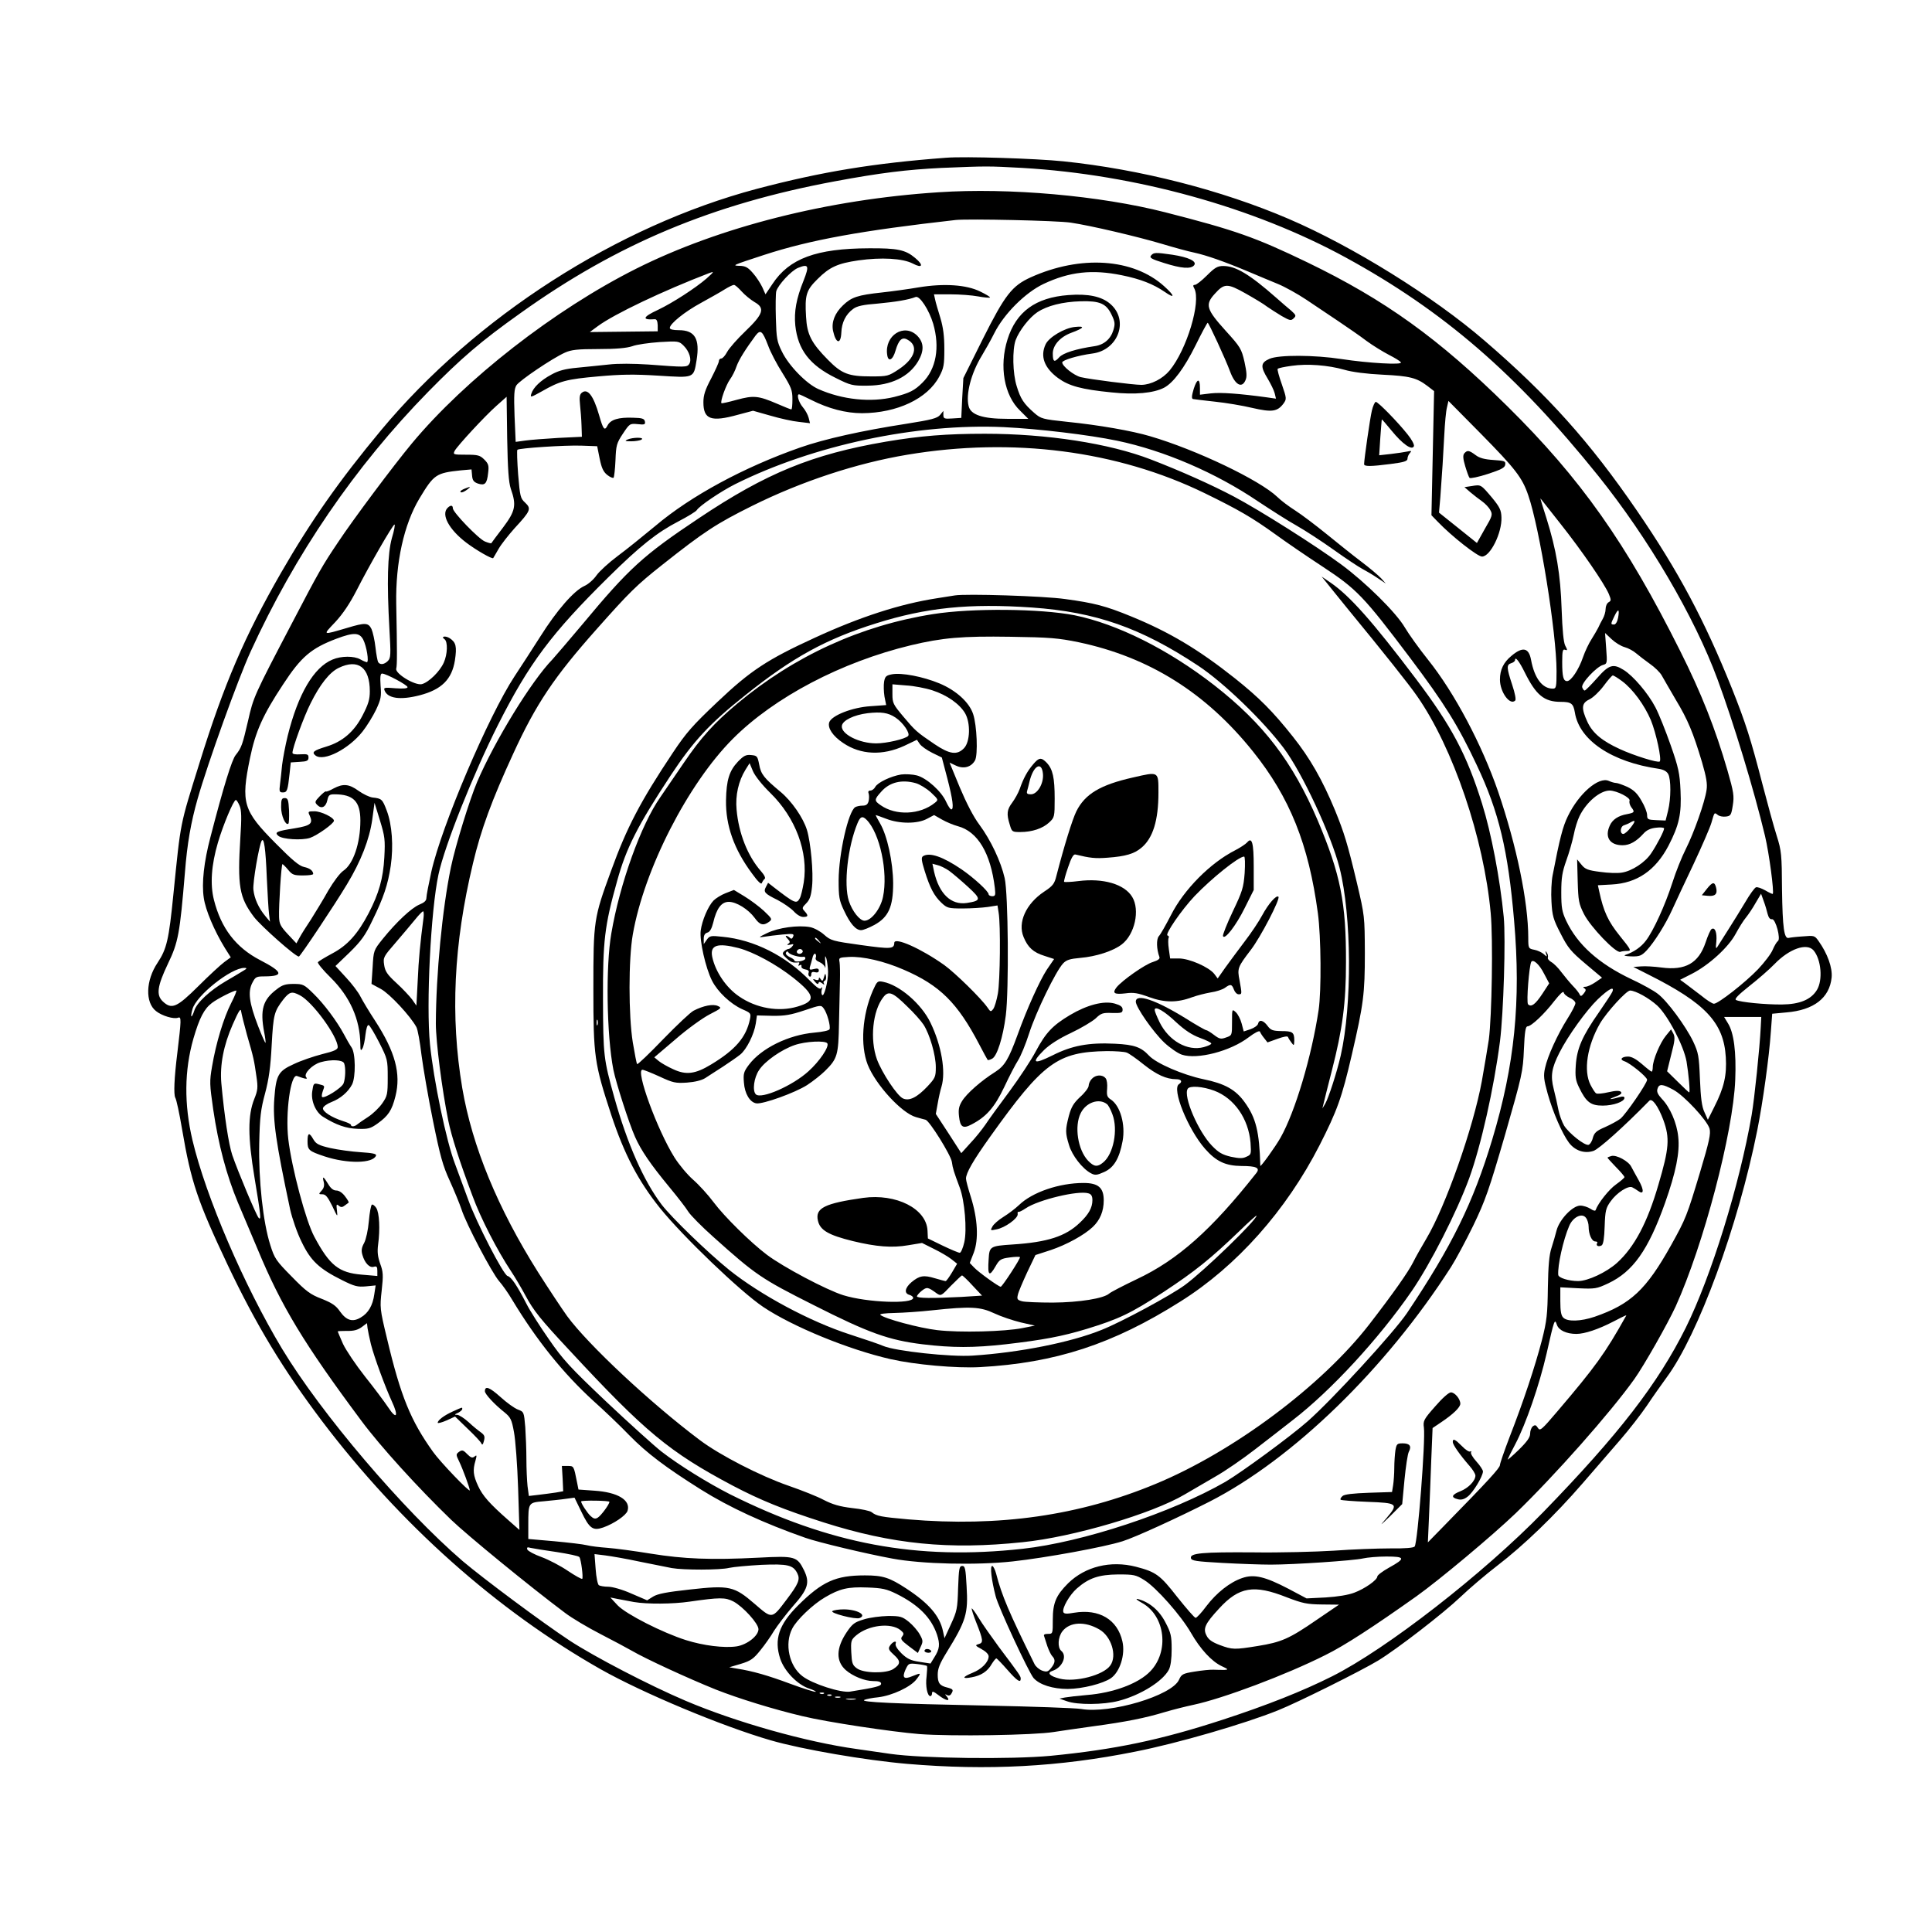 <?xml version="1.0" standalone="no"?>
<!DOCTYPE svg PUBLIC "-//W3C//DTD SVG 20010904//EN"
 "http://www.w3.org/TR/2001/REC-SVG-20010904/DTD/svg10.dtd">
<svg version="1.0" xmlns="http://www.w3.org/2000/svg"
 width="1024pt" height="1024pt" viewBox="0 0 1024 1024"
 preserveAspectRatio="xMidYMid meet">

<g transform="translate(0,1024) scale(0.1,-0.1)"
fill="#000000" stroke="none">
<path d="M5015 9404 c-385 -29 -659 -74 -1004 -165 -741 -197 -1491 -679
-1991 -1279 -222 -267 -372 -481 -530 -755 -193 -336 -303 -591 -433 -1010
-105 -337 -98 -301 -138 -695 -24 -241 -35 -289 -84 -363 -63 -94 -66 -211 -8
-256 31 -25 94 -44 117 -35 18 7 17 -11 -4 -186 -17 -136 -20 -220 -11 -238 6
-9 22 -84 36 -167 48 -282 82 -381 242 -720 151 -318 294 -554 499 -826 416
-549 926 -1003 1477 -1316 223 -126 643 -302 902 -377 165 -48 503 -106 725
-125 425 -36 804 -16 1207 65 224 44 581 148 757 219 103 41 442 210 531 264
100 61 345 250 435 336 47 45 134 119 195 166 140 107 306 267 454 438 64 74
153 177 199 230 46 53 109 134 141 181 31 47 79 114 105 150 167 226 379 804
480 1310 29 145 63 388 72 523 l7 94 75 7 c146 12 229 77 240 185 5 52 -22
127 -69 193 -21 30 -24 30 -83 25 -34 -2 -67 -6 -75 -8 -25 -7 -33 53 -36 256
-1 186 -3 206 -28 285 -15 47 -49 171 -76 275 -62 240 -89 324 -161 505 -146
363 -284 623 -505 945 -249 363 -470 610 -806 899 -272 235 -701 501 -1039
646 -354 152 -787 263 -1194 305 -145 15 -521 27 -621 19z m404 -54 c600 -35
1225 -208 1714 -475 518 -283 904 -617 1338 -1157 265 -330 510 -747 632
-1078 85 -230 193 -584 252 -831 22 -93 49 -298 41 -307 -2 -1 -20 7 -40 19
-20 11 -42 19 -49 16 -8 -3 -33 -38 -57 -79 -24 -40 -64 -105 -89 -144 -25
-39 -51 -80 -57 -90 -10 -16 -11 -11 -7 26 4 47 -7 77 -25 66 -6 -3 -20 -35
-32 -71 -37 -110 -107 -150 -234 -133 -37 5 -86 8 -108 6 l-41 -3 79 -40 c303
-152 400 -255 411 -438 6 -96 -9 -162 -62 -266 l-33 -66 -18 40 c-14 29 -20
76 -24 175 -5 124 -8 140 -36 200 -39 81 -138 216 -188 253 -20 16 -83 51
-139 77 -173 82 -286 183 -346 310 -22 47 -26 69 -26 150 0 78 5 108 27 170
15 41 32 102 39 135 6 33 20 78 31 100 37 75 109 135 160 135 38 -1 111 -38
105 -54 -3 -8 1 -22 8 -33 21 -27 19 -30 -21 -38 -47 -8 -78 -29 -92 -61 -28
-61 0 -104 68 -104 38 0 73 20 111 62 16 18 37 28 67 31 23 3 42 1 42 -4 0
-13 -37 -85 -68 -131 -32 -49 -103 -95 -156 -103 -23 -4 -75 -2 -116 4 -63 8
-79 14 -98 38 l-23 28 3 -115 c3 -105 6 -120 33 -174 34 -68 170 -210 193
-201 7 3 24 5 38 5 22 0 18 7 -41 80 -62 77 -86 129 -109 236 l-7 32 73 4
c134 7 232 74 301 205 57 110 70 170 64 293 -4 91 -11 123 -52 240 -26 74 -62
165 -81 201 -39 75 -118 167 -168 198 -56 35 -78 29 -142 -44 -32 -36 -61 -65
-65 -65 -4 0 -10 8 -13 17 -8 20 77 111 111 119 21 6 22 9 16 87 l-6 82 35
-33 c19 -18 50 -37 69 -42 19 -5 46 -20 60 -32 15 -13 48 -38 73 -56 26 -18
55 -46 64 -63 9 -17 43 -74 74 -128 64 -106 92 -174 139 -331 23 -79 29 -115
24 -147 -9 -64 -67 -228 -110 -313 -21 -41 -53 -121 -71 -178 -39 -121 -101
-256 -140 -307 -26 -35 -66 -62 -109 -76 -12 -4 0 -7 31 -8 44 -1 54 3 81 31
41 44 101 139 137 219 16 35 66 143 112 239 45 96 88 195 95 220 16 56 15 55
33 41 8 -7 27 -11 43 -9 26 3 29 8 37 59 8 50 5 70 -28 185 -64 221 -139 411
-251 634 -286 572 -527 913 -916 1297 -363 358 -647 563 -1061 763 -274 132
-381 170 -753 265 -345 88 -827 131 -1200 106 -588 -38 -1162 -184 -1603 -405
-434 -218 -905 -585 -1189 -926 -98 -118 -312 -404 -392 -525 -82 -122 -100
-153 -242 -425 -203 -387 -206 -395 -234 -519 -30 -129 -35 -144 -66 -183 -20
-24 -65 -169 -134 -436 -34 -129 -47 -243 -35 -321 9 -64 55 -173 112 -266
l31 -49 -34 -25 c-19 -14 -81 -71 -138 -128 -114 -113 -141 -125 -188 -81 -36
34 -30 80 27 200 55 114 63 160 90 483 12 154 32 267 67 390 55 193 215 637
281 781 235 515 554 982 942 1378 173 176 278 267 488 416 513 367 1017 578
1667 699 241 45 383 62 565 71 247 10 242 10 429 0z m256 -290 c103 -15 354
-74 485 -113 63 -19 140 -40 170 -46 64 -14 159 -47 285 -100 50 -21 121 -51
158 -66 37 -15 105 -53 150 -83 45 -30 122 -82 170 -114 49 -33 116 -79 150
-105 34 -25 88 -58 119 -74 31 -16 60 -33 63 -40 9 -14 -172 -4 -315 18 -144
22 -333 23 -382 1 -47 -21 -48 -41 -9 -105 16 -27 33 -61 37 -77 l7 -29 -49 7
c-146 20 -244 27 -296 21 l-58 -7 0 35 c0 54 -15 52 -33 -4 -11 -37 -12 -51
-4 -54 7 -1 59 -8 117 -14 58 -6 147 -21 197 -33 104 -24 133 -20 165 22 18
25 18 27 -8 103 -15 42 -25 79 -22 82 3 4 37 11 74 16 83 12 192 4 280 -21 40
-12 118 -22 202 -26 144 -7 180 -16 238 -60 l35 -27 -7 -329 -7 -329 34 -35
c74 -77 210 -184 234 -184 44 0 106 126 103 207 -1 39 -9 55 -49 104 -60 71
-59 71 -107 63 l-40 -6 31 -27 c18 -15 46 -37 62 -48 17 -12 37 -33 44 -47 13
-23 11 -31 -29 -99 l-42 -75 -101 81 -100 80 7 81 c10 134 15 215 21 331 3 61
9 126 14 145 l8 35 173 -175 c181 -184 218 -231 250 -325 61 -176 150 -732
150 -932 0 -86 -2 -93 -20 -93 -55 0 -97 55 -115 152 -12 66 -45 72 -105 21
-41 -34 -60 -73 -60 -125 0 -66 53 -139 81 -111 5 5 -1 38 -16 83 -30 91 -31
107 -5 115 11 3 20 11 20 16 0 22 22 -5 51 -64 60 -121 103 -157 191 -157 56
0 67 -9 75 -56 23 -147 195 -263 445 -299 25 -4 42 -13 50 -28 15 -29 15 -128
-1 -194 l-13 -52 -49 2 c-45 2 -49 4 -49 27 0 14 -13 48 -30 76 -22 39 -40 56
-74 73 -25 11 -52 21 -60 21 -8 0 -26 5 -39 11 -54 24 -159 -67 -217 -187 -27
-55 -43 -117 -81 -314 -6 -30 -9 -93 -6 -139 4 -75 10 -95 49 -170 38 -75 54
-94 131 -159 l88 -74 -35 -24 c-19 -13 -43 -24 -53 -24 -13 0 -14 -3 -6 -8 10
-6 10 -12 -3 -28 -11 -14 -17 -16 -21 -6 -3 8 -19 29 -37 47 -17 18 -44 51
-61 73 -16 22 -40 46 -53 53 -12 7 -21 18 -18 24 2 7 0 18 -6 26 -8 11 -8 9
-4 -5 7 -19 6 -19 -12 -3 -10 9 -33 20 -50 23 -31 6 -32 8 -32 63 0 192 -62
489 -160 776 -86 249 -231 523 -371 698 -48 60 -103 137 -123 171 -46 79 -207
238 -337 334 -134 99 -431 287 -569 360 -117 62 -285 137 -441 197 -220 85
-551 136 -879 136 -203 0 -342 -11 -525 -42 -391 -67 -634 -167 -990 -405
-297 -198 -371 -266 -619 -564 -71 -85 -143 -168 -158 -185 -112 -115 -306
-432 -399 -649 -40 -94 -116 -341 -139 -452 -46 -222 -79 -569 -80 -829 0 -96
33 -353 66 -515 17 -83 58 -211 128 -398 44 -120 131 -289 206 -402 20 -30 53
-86 74 -125 44 -82 79 -126 236 -294 399 -430 527 -537 865 -716 145 -76 267
-126 480 -194 364 -116 665 -146 1055 -105 267 27 687 151 859 253 36 21 110
64 163 95 53 30 147 95 210 144 62 48 153 118 201 156 202 156 454 429 628
681 100 145 240 420 306 600 63 174 131 478 163 725 19 151 31 545 20 660 -20
204 -66 445 -115 601 -81 259 -161 410 -349 659 -231 306 -352 442 -454 512
l-47 32 25 -31 c14 -18 63 -78 109 -135 198 -241 330 -407 372 -468 190 -272
354 -753 390 -1150 13 -139 6 -548 -10 -670 -6 -41 -23 -140 -37 -220 -45
-246 -192 -664 -294 -835 -26 -44 -58 -100 -70 -125 -26 -52 -107 -167 -233
-330 -252 -325 -719 -674 -1132 -845 -404 -168 -829 -229 -1311 -188 -144 13
-168 17 -194 38 -8 7 -55 17 -104 22 -66 8 -103 19 -150 43 -33 18 -117 51
-186 75 -148 51 -365 162 -472 243 -261 196 -591 505 -702 656 -28 39 -97 143
-153 231 -215 341 -350 668 -403 978 -64 380 -46 763 57 1192 42 177 100 335
213 580 121 264 217 407 442 660 174 196 211 233 349 342 221 175 285 217 476
312 262 130 553 226 823 271 558 93 1111 22 1575 -204 180 -88 251 -129 376
-219 52 -38 163 -114 247 -169 184 -121 219 -158 465 -484 185 -246 255 -359
354 -569 118 -249 166 -452 198 -825 37 -427 3 -765 -116 -1160 -101 -335
-214 -565 -452 -920 -69 -102 -395 -458 -527 -574 -92 -81 -350 -270 -435
-320 -285 -164 -757 -320 -1075 -355 -560 -62 -1022 25 -1551 289 -116 59
-270 154 -364 227 -38 30 -169 148 -291 263 -194 184 -230 223 -305 332 -47
67 -101 152 -119 188 -50 97 -80 142 -100 147 -22 6 -165 283 -208 403 -17 47
-49 132 -70 190 -47 122 -114 446 -133 635 -21 210 4 709 45 900 32 151 184
532 315 792 165 327 284 486 586 784 167 165 258 237 370 295 50 26 94 53 98
60 13 22 127 99 202 137 414 207 964 324 1425 303 185 -9 452 -41 601 -72 249
-52 523 -170 746 -321 68 -45 160 -104 205 -129 46 -26 135 -84 198 -129 63
-45 131 -90 150 -100 19 -10 55 -31 80 -48 l45 -30 -25 28 c-14 15 -61 55
-105 88 -44 33 -127 100 -185 147 -58 47 -132 103 -165 124 -33 21 -76 53 -95
72 -93 89 -429 250 -675 322 -94 28 -270 59 -438 76 -132 14 -139 16 -175 47
-56 49 -73 75 -93 141 -22 68 -24 194 -6 245 19 51 73 120 115 148 53 35 134
55 229 58 102 3 136 -12 164 -70 19 -39 20 -50 10 -83 -14 -47 -50 -78 -100
-85 -96 -14 -167 -36 -187 -59 -26 -29 -34 -24 -34 20 0 44 39 88 98 110 68
25 76 37 20 31 -56 -5 -139 -55 -156 -92 -30 -64 -7 -125 66 -179 58 -42 123
-60 284 -76 124 -13 222 -4 278 25 49 26 107 104 167 225 32 65 61 119 64 119
5 1 94 -191 119 -259 26 -70 62 -90 81 -46 9 19 7 42 -5 98 -16 69 -21 78
-100 165 -102 113 -110 138 -58 195 51 57 67 57 163 3 46 -26 98 -57 114 -70
17 -12 52 -34 78 -50 44 -25 50 -26 64 -12 14 13 12 17 -13 40 -16 13 -52 44
-79 68 -143 126 -216 169 -281 169 -31 0 -45 -8 -87 -50 -27 -27 -56 -50 -64
-50 -10 0 -11 -5 -3 -19 37 -70 -40 -325 -131 -435 -37 -44 -98 -75 -149 -76
-43 0 -271 29 -322 41 -36 9 -98 58 -98 78 0 12 83 37 159 47 137 17 196 175
97 262 -46 41 -119 56 -223 48 -174 -13 -277 -88 -323 -235 -45 -142 -18 -297
67 -378 l43 -43 -112 0 c-129 0 -193 21 -204 67 -16 63 13 175 70 268 17 28
47 81 66 119 51 102 164 215 261 261 138 65 258 78 415 46 99 -20 167 -47 227
-88 56 -39 55 -22 -3 30 -164 148 -443 166 -707 47 -99 -45 -136 -92 -254
-327 l-103 -207 -6 -105 -5 -106 -47 -3 c-43 -3 -48 -1 -48 19 l0 21 -17 -21
c-15 -18 -45 -26 -178 -47 -239 -37 -435 -81 -564 -126 -297 -104 -579 -256
-768 -416 -64 -53 -153 -125 -199 -159 -47 -35 -97 -81 -112 -102 -15 -22 -44
-48 -65 -57 -55 -25 -146 -129 -234 -269 -42 -66 -103 -160 -136 -210 -138
-210 -387 -794 -441 -1036 -14 -64 -26 -126 -26 -138 0 -15 -11 -25 -38 -36
-42 -18 -121 -92 -193 -181 -49 -61 -49 -62 -54 -150 l-6 -89 50 -27 c47 -26
156 -143 188 -202 7 -13 19 -79 27 -148 9 -69 36 -226 61 -349 38 -187 52
-238 89 -318 24 -53 52 -121 62 -151 24 -76 161 -336 199 -380 17 -19 49 -64
70 -100 130 -215 270 -389 431 -536 55 -49 140 -130 189 -181 94 -96 194 -171
380 -288 150 -94 332 -178 554 -256 68 -24 324 -85 461 -110 155 -29 444 -36
637 -15 174 19 486 76 583 107 67 21 294 125 461 210 442 226 934 704 1280
1244 25 39 78 138 118 220 64 133 83 188 168 480 91 317 95 335 100 453 4 94
9 122 19 122 20 0 89 65 142 134 29 37 48 55 50 46 1 -9 16 -21 32 -29 17 -7
30 -20 30 -28 0 -9 -19 -46 -42 -82 -53 -84 -106 -200 -119 -262 -9 -40 -7
-60 14 -136 28 -99 77 -212 113 -260 32 -42 82 -59 130 -43 29 10 159 126 296
266 15 15 47 -30 74 -102 35 -96 31 -150 -26 -343 -58 -200 -127 -331 -220
-415 -56 -50 -154 -96 -206 -96 -49 0 -104 17 -105 33 -4 48 26 185 58 259 20
48 69 71 89 43 8 -10 14 -31 14 -46 0 -41 17 -79 35 -79 9 0 14 -4 10 -9 -8
-14 8 -21 24 -12 9 6 14 38 16 101 3 83 6 97 32 133 32 45 92 84 114 74 8 -4
22 -12 31 -19 31 -23 33 3 4 55 -16 29 -34 61 -40 73 -14 29 -78 64 -105 57
-11 -3 -21 -7 -21 -9 0 -2 20 -24 45 -50 25 -25 45 -49 45 -53 0 -4 -20 -21
-45 -39 -37 -26 -95 -99 -108 -136 -2 -6 -14 -2 -27 7 -14 9 -38 17 -54 17
-41 0 -111 -74 -126 -132 -6 -24 -18 -65 -27 -93 -12 -36 -17 -94 -19 -210 -2
-141 -5 -174 -32 -280 -36 -138 -97 -322 -171 -512 -28 -73 -51 -140 -51 -148
0 -15 -59 -80 -294 -320 l-88 -90 6 135 c3 74 9 211 12 303 l7 168 46 31 c64
43 101 79 101 98 0 25 -29 60 -50 60 -11 0 -46 -31 -83 -74 -61 -69 -65 -77
-60 -113 9 -67 -33 -610 -49 -630 -6 -7 -50 -11 -131 -10 -67 0 -201 -5 -297
-12 -96 -6 -287 -11 -425 -9 -272 2 -338 -4 -333 -30 3 -15 27 -18 168 -26 91
-5 206 -9 255 -9 119 0 439 21 490 33 22 5 78 10 123 10 101 0 103 -10 14 -59
-34 -19 -62 -40 -62 -47 0 -18 -66 -65 -123 -86 -32 -12 -88 -21 -151 -25
l-101 -5 -96 51 c-123 64 -182 79 -245 57 -65 -22 -136 -78 -190 -149 -25 -34
-51 -62 -57 -62 -6 0 -49 50 -97 110 -92 118 -113 133 -220 161 -134 34 -268
1 -359 -88 -64 -64 -81 -104 -81 -193 0 -74 0 -75 -26 -75 -17 0 -24 -4 -20
-12 2 -7 10 -31 17 -53 8 -22 19 -46 26 -53 18 -18 16 -36 -6 -63 -16 -20 -23
-22 -47 -14 -16 6 -34 21 -41 35 -135 273 -174 365 -203 478 -6 23 -16 42 -21
42 -13 0 -4 -75 18 -160 15 -60 175 -403 201 -434 32 -36 102 -58 182 -58 78
1 185 28 228 57 48 34 77 125 61 195 -26 116 -123 174 -256 152 -39 -7 -53 -6
-57 3 -8 21 33 92 72 126 63 55 116 73 218 74 84 0 94 -2 139 -30 63 -39 194
-187 247 -279 50 -87 110 -152 163 -177 35 -16 37 -19 15 -20 -14 0 -40 0 -58
1 -18 1 -64 -4 -101 -10 -62 -10 -69 -14 -82 -43 -37 -84 -365 -182 -519 -155
-30 5 -257 13 -505 18 -490 10 -667 18 -644 30 8 4 41 11 74 14 74 9 173 55
203 96 26 34 24 35 -22 16 -45 -19 -56 -9 -37 34 16 34 17 35 63 30 26 -3 49
-8 51 -10 2 -3 1 -27 -2 -55 -7 -51 4 -105 20 -105 5 0 9 7 9 16 0 12 8 9 33
-10 40 -31 67 -36 46 -9 -12 14 -12 15 0 9 8 -5 17 -3 22 5 14 22 11 26 -18
34 -43 10 -53 24 -53 69 0 32 11 59 46 116 105 170 116 207 107 353 -5 93 -8
107 -23 107 -16 0 -18 -14 -22 -118 -3 -108 -6 -122 -38 -191 l-34 -74 -8 37
c-17 81 -75 148 -194 226 -90 59 -125 70 -220 70 -155 0 -226 -32 -355 -160
-101 -101 -127 -179 -94 -281 22 -67 92 -139 154 -159 24 -8 39 -16 34 -17 -5
-2 -65 17 -133 42 -118 44 -200 68 -285 81 l-40 7 61 18 c53 16 68 27 104 72
23 28 56 75 73 104 18 28 62 86 99 129 81 91 91 125 60 190 -37 75 -48 78
-240 68 -255 -13 -397 -7 -571 21 -86 14 -189 28 -231 31 -41 3 -91 9 -110 14
-19 5 -97 14 -172 21 l-138 12 0 76 c0 118 0 117 83 124 40 4 92 9 117 13 l45
6 35 -72 c44 -92 62 -105 117 -86 57 20 121 64 129 88 18 57 -52 99 -176 107
l-84 6 -8 40 c-17 86 -17 85 -49 85 l-31 0 4 -67 3 -67 -40 -7 c-22 -3 -63 -9
-91 -12 l-51 -6 -7 52 c-3 29 -6 93 -6 142 0 50 -3 126 -6 171 -7 80 -7 81
-39 93 -17 6 -59 36 -93 67 -57 51 -82 61 -82 30 0 -15 51 -70 103 -111 33
-27 39 -38 51 -105 8 -41 18 -175 22 -297 l7 -222 -59 52 c-100 88 -136 129
-160 181 -26 56 -29 84 -14 134 8 29 7 32 -5 22 -11 -9 -19 -7 -39 13 -21 22
-27 23 -43 12 -17 -13 -17 -15 1 -52 18 -37 56 -140 56 -152 0 -13 -156 149
-195 204 -118 165 -171 293 -244 601 -38 157 -38 164 -28 254 9 81 8 99 -8
142 -13 37 -16 63 -11 101 11 81 7 169 -10 195 -8 12 -19 20 -23 17 -5 -3 -12
-42 -16 -87 -4 -47 -15 -97 -25 -116 -14 -25 -16 -41 -9 -64 12 -42 38 -70 61
-62 14 4 18 0 18 -22 l0 -27 -82 7 c-122 10 -171 49 -252 201 -45 83 -120 365
-138 517 -16 137 12 347 46 335 43 -16 60 -19 49 -7 -16 18 31 67 76 80 56 16
118 13 125 -6 9 -23 7 -79 -3 -106 -9 -24 -103 -83 -114 -72 -3 3 -1 17 4 31
11 30 12 28 -23 37 -25 6 -27 4 -33 -38 -8 -50 18 -111 57 -135 70 -44 123
-62 183 -64 56 -2 68 1 106 28 57 41 76 69 95 145 30 119 -1 235 -108 400 -31
47 -65 104 -77 127 -11 23 -46 69 -77 102 l-56 61 75 72 c61 60 83 90 120 168
61 124 83 192 98 291 15 104 7 218 -21 292 -23 61 -27 65 -75 70 -17 2 -50 18
-74 35 -51 37 -82 40 -133 13 -19 -11 -38 -18 -40 -16 -3 3 -17 -9 -33 -25
-27 -28 -28 -32 -13 -47 22 -22 45 -11 53 26 6 27 11 31 38 31 100 0 137 -38
137 -139 0 -121 -38 -231 -90 -266 -18 -12 -51 -56 -80 -105 -26 -47 -68 -115
-91 -152 -24 -36 -52 -80 -61 -97 l-17 -31 -45 48 c-39 42 -46 55 -47 93 -2
58 12 279 18 279 2 0 16 -13 30 -30 22 -27 31 -30 79 -30 30 0 54 3 54 8 -1
17 -17 30 -49 37 -25 5 -63 37 -149 124 -174 175 -186 215 -137 453 29 141 68
228 175 390 96 147 149 192 284 243 91 34 121 33 141 -5 18 -35 32 -120 19
-120 -5 1 -20 7 -34 15 -33 19 -102 19 -148 -1 -99 -41 -182 -182 -237 -403
-13 -53 -26 -123 -30 -156 -3 -33 -8 -79 -11 -102 -5 -38 -3 -43 15 -43 23 0
26 10 36 102 l6 57 47 3 c39 2 47 6 47 23 0 17 -6 19 -42 17 -28 -2 -43 1 -43
8 0 26 61 193 96 262 50 101 101 165 149 188 103 50 165 3 165 -124 0 -43 -8
-69 -38 -127 -44 -86 -106 -140 -192 -166 -69 -21 -80 -30 -57 -48 44 -32 174
34 248 127 23 29 55 81 72 116 26 56 29 71 24 128 -3 47 -1 64 8 64 21 0 135
-61 135 -72 0 -7 -22 -9 -64 -6 -57 5 -64 4 -58 -11 16 -43 83 -53 187 -26
115 30 170 84 186 185 11 73 6 95 -27 117 -23 15 -50 10 -28 -5 18 -13 16 -80
-4 -124 -21 -47 -79 -104 -116 -114 -36 -9 -143 56 -136 82 5 19 5 88 0 344
-4 219 41 421 123 558 77 128 88 135 219 149 l57 5 3 -33 c2 -25 9 -34 31 -42
37 -12 48 -1 54 56 5 39 2 49 -20 71 -23 23 -34 26 -97 26 -68 0 -70 1 -60 21
16 28 157 181 221 238 l54 48 3 -221 c3 -166 8 -232 19 -266 31 -88 25 -118
-41 -206 -33 -43 -61 -81 -62 -83 -2 -2 -17 2 -34 9 -34 14 -170 155 -170 176
0 17 -12 18 -28 2 -35 -35 7 -114 99 -184 51 -39 138 -89 143 -82 1 2 14 23
28 48 14 25 53 74 85 110 86 93 90 104 56 136 -25 23 -27 32 -37 150 -5 68 -7
127 -4 130 10 9 251 25 339 22 l84 -3 13 -65 c10 -49 19 -70 40 -87 15 -12 30
-18 34 -15 3 4 8 46 10 93 3 79 6 90 39 140 36 54 37 55 79 51 36 -4 41 -2 38
14 -3 15 -14 19 -63 20 -77 3 -119 -10 -135 -41 -16 -31 -23 -22 -45 55 -30
104 -61 144 -92 118 -11 -9 -13 -25 -9 -62 3 -28 7 -78 8 -111 l2 -60 -125 -6
c-68 -4 -147 -10 -175 -14 l-51 -7 -6 138 c-4 113 -2 143 10 162 16 25 190
143 257 173 33 15 66 19 177 19 96 0 149 5 180 15 23 9 89 18 145 22 100 6
103 5 128 -20 30 -30 43 -74 29 -96 -12 -18 -20 -18 -217 -3 -78 5 -160 6
-210 0 -44 -5 -119 -12 -167 -17 -64 -6 -98 -15 -136 -36 -58 -31 -97 -69
-107 -102 -7 -21 -3 -20 56 13 96 55 130 64 298 79 122 11 190 12 319 4 192
-12 187 -15 203 83 18 112 -9 158 -94 158 -30 0 -48 4 -48 12 0 22 79 86 166
133 49 27 106 59 126 72 21 13 42 23 48 23 6 0 24 -16 41 -35 17 -19 48 -44
68 -56 57 -32 47 -63 -49 -155 -42 -40 -85 -89 -96 -109 -10 -19 -24 -35 -31
-35 -7 0 -13 -6 -13 -14 0 -8 -19 -49 -41 -92 -32 -60 -41 -89 -41 -126 0 -91
40 -106 184 -66 l79 21 92 -26 c51 -15 119 -30 151 -33 l59 -7 -7 28 c-4 16
-18 42 -32 58 -21 25 -33 67 -19 67 3 0 31 -13 63 -29 93 -47 185 -71 271 -71
186 1 347 77 409 194 24 45 27 62 27 146 0 69 -6 114 -21 165 -12 39 -25 82
-28 98 l-6 27 88 0 c49 0 114 -5 146 -11 32 -6 60 -8 63 -6 2 3 -21 17 -52 32
-73 36 -192 44 -326 22 -52 -9 -139 -21 -194 -27 -130 -14 -162 -25 -207 -68
-44 -42 -62 -89 -53 -135 15 -69 41 -75 44 -10 2 53 23 97 63 126 20 15 52 22
130 28 95 9 163 20 201 35 21 8 71 -68 93 -142 36 -125 16 -240 -57 -312 -42
-42 -68 -55 -150 -76 -123 -30 -274 -15 -402 42 -63 28 -157 124 -193 199 -26
52 -29 70 -32 176 -2 66 -1 130 2 143 9 33 79 109 115 124 57 23 61 12 30 -67
-39 -96 -51 -165 -44 -238 14 -129 76 -210 214 -278 80 -40 89 -42 170 -41
124 1 218 47 267 129 33 57 31 99 -5 136 -69 68 -174 1 -159 -101 5 -41 30
-29 44 21 17 58 35 75 63 59 61 -32 42 -99 -45 -157 -56 -37 -60 -38 -148 -38
-119 0 -155 14 -227 87 -89 90 -112 135 -117 229 -7 116 1 141 61 200 64 64
107 83 217 99 120 17 234 11 288 -17 51 -27 59 -9 12 30 -51 43 -93 52 -245
51 -279 -1 -422 -54 -511 -189 l-37 -55 -17 38 c-10 21 -32 55 -50 75 -26 30
-39 37 -69 38 -45 1 -39 3 129 58 245 80 518 129 1015 185 69 7 537 -3 610
-14z m-1930 -296 c-59 -51 -181 -130 -257 -166 -82 -38 -88 -55 -18 -50 10 1
15 -9 16 -32 l0 -32 -180 -2 -180 -2 42 31 c88 65 347 188 592 282 27 10 25 7
-15 -29z m326 -355 c12 -34 46 -99 76 -146 47 -76 53 -91 53 -139 0 -30 -2
-54 -6 -54 -3 0 -36 13 -75 30 -100 43 -125 45 -214 21 -43 -12 -79 -20 -81
-18 -8 8 24 97 45 126 12 16 28 48 35 70 13 36 48 91 101 163 26 33 36 25 66
-53z m4199 -944 c115 -145 234 -319 257 -373 13 -32 13 -36 -1 -44 -9 -5 -16
-21 -16 -36 0 -15 -7 -38 -15 -52 -8 -14 -19 -35 -24 -47 -6 -12 -22 -39 -35
-60 -14 -21 -35 -65 -46 -97 -22 -65 -63 -126 -84 -126 -20 0 -26 23 -26 102
0 58 3 69 15 64 13 -5 14 -2 1 22 -9 18 -15 81 -19 192 -6 186 -28 316 -81
485 -19 58 -33 105 -31 103 1 -2 49 -61 105 -133z m-6193 -77 c-23 -84 -27
-235 -13 -483 8 -136 7 -152 -8 -168 -20 -20 -42 -22 -52 -6 -3 6 -10 41 -14
78 -4 37 -14 81 -21 97 -17 34 -33 35 -129 6 -134 -39 -131 -41 -63 31 40 43
77 98 113 168 66 130 192 349 201 349 4 0 -2 -33 -14 -72z m6499 -423 c-4 -21
-13 -35 -21 -35 -19 0 -19 2 2 45 20 42 28 38 19 -10z m21 -335 c57 -42 119
-127 153 -207 28 -69 58 -208 47 -219 -8 -9 -139 32 -212 66 -94 43 -143 84
-171 143 -34 74 -32 100 10 120 19 9 53 41 76 72 22 30 44 55 48 55 5 0 26
-13 49 -30z m-7327 -661 c10 -23 11 -63 4 -167 -16 -259 -6 -318 72 -422 37
-48 219 -210 238 -210 7 0 193 279 255 383 74 122 119 238 134 343 l12 89 29
-94 c26 -85 28 -102 23 -195 -6 -112 -29 -192 -83 -296 -58 -111 -113 -171
-192 -213 -39 -21 -74 -42 -77 -47 -3 -5 27 -42 68 -82 102 -101 155 -220 157
-353 0 -33 2 -37 11 -22 6 10 13 43 16 73 4 33 10 53 17 51 6 -2 31 -44 56
-93 44 -87 45 -91 45 -185 0 -89 -2 -98 -29 -137 -16 -23 -49 -55 -75 -72 -25
-16 -51 -34 -58 -40 -14 -12 -33 -13 -33 -2 0 4 -19 13 -42 20 -60 19 -110 51
-106 69 2 9 22 23 45 32 47 18 88 53 109 93 20 39 19 167 -3 197 -9 13 -27 44
-40 69 -37 69 -106 162 -163 217 -48 47 -54 50 -104 50 -42 0 -60 -5 -90 -29
-73 -55 -88 -108 -66 -226 6 -29 9 -55 7 -57 -2 -1 -20 39 -40 91 -46 120 -54
179 -30 226 17 33 21 35 68 35 101 1 94 24 -26 86 -129 67 -207 169 -245 319
-21 82 -14 185 21 304 27 92 83 226 95 226 4 0 13 -14 20 -31z m7374 -114
c-14 -19 -33 -35 -40 -35 -20 0 -17 40 4 46 9 3 24 9 32 14 29 17 31 10 4 -25z
m-7230 -266 c4 -85 9 -172 12 -194 l5 -40 -25 30 c-35 42 -58 92 -63 140 -4
37 30 235 44 259 12 19 21 -41 27 -195z m7955 -194 c5 -19 13 -29 23 -27 19 3
48 -106 31 -116 -6 -4 -18 -24 -27 -45 -8 -21 -44 -68 -78 -104 -68 -71 -211
-183 -234 -183 -8 0 -38 19 -67 43 -30 23 -67 51 -83 63 l-29 21 61 31 c91 46
195 141 233 212 18 33 42 72 55 87 13 16 36 50 51 77 l29 49 14 -39 c8 -21 17
-52 21 -69z m-7124 -17 c-18 -137 -26 -221 -31 -335 l-7 -133 -23 33 c-13 17
-50 57 -83 87 -49 45 -60 62 -65 96 -6 40 -3 44 62 119 37 43 83 98 102 121
19 24 38 43 42 44 4 0 5 -15 3 -32z m7367 -175 c41 -48 50 -158 18 -210 -31
-51 -91 -76 -185 -77 -87 -1 -222 12 -244 24 -9 5 12 27 70 73 46 36 107 89
134 117 78 81 171 114 207 73z m-1428 -124 l27 -51 -36 -55 c-37 -56 -59 -73
-76 -56 -10 10 6 206 17 225 10 16 43 -13 68 -63z m-6899 13 c-16 -10 -56 -34
-89 -53 -82 -48 -153 -113 -166 -155 -15 -45 -23 -39 -10 7 20 73 204 219 275
219 16 0 15 -4 -10 -18z m7261 -108 c-3 -8 -35 -57 -71 -109 -89 -127 -117
-192 -123 -281 -4 -60 -1 -80 17 -117 38 -79 62 -97 126 -97 56 0 115 21 115
41 0 7 -9 9 -22 5 -54 -15 -70 -15 -30 0 31 11 41 19 33 27 -7 7 -27 7 -66 -2
-30 -7 -59 -10 -65 -6 -6 3 -19 24 -30 45 -38 75 -18 206 50 325 36 61 140
175 160 175 30 -1 100 -40 144 -80 56 -52 140 -212 155 -296 11 -66 20 -164
14 -164 -2 0 -29 25 -60 56 l-57 56 22 89 c19 72 21 92 11 111 l-12 22 -27
-33 c-31 -37 -70 -130 -70 -167 0 -13 -3 -24 -6 -24 -3 0 -26 18 -51 40 -30
26 -55 40 -74 40 -34 0 -47 -16 -19 -25 29 -9 120 -83 120 -98 0 -19 -113
-183 -141 -206 -14 -11 -51 -31 -82 -45 -47 -20 -57 -30 -65 -58 -4 -18 -15
-34 -23 -36 -21 -4 -103 61 -129 102 -11 19 -25 57 -30 83 -5 26 -16 76 -25
111 -18 70 -11 111 30 192 46 91 144 226 203 283 59 56 90 72 78 41z m-7321
-61 c-40 -79 -80 -211 -101 -335 -14 -80 -13 -95 6 -228 28 -189 70 -347 131
-494 28 -66 75 -177 104 -246 126 -304 247 -503 550 -910 100 -135 301 -356
476 -525 84 -81 416 -353 603 -493 38 -29 123 -79 189 -113 66 -34 141 -74
167 -89 70 -41 295 -145 444 -205 119 -47 306 -105 459 -141 132 -32 473 -83
620 -95 173 -13 608 -6 712 11 33 5 126 19 207 30 178 24 277 44 383 76 44 13
112 30 150 38 156 33 492 159 700 264 100 49 255 150 482 311 122 87 403 322
527 441 206 199 501 532 628 710 52 73 177 294 219 385 148 326 305 923 316
1201 6 147 -7 251 -39 301 l-20 33 99 0 98 0 -3 -57 c-5 -104 -33 -376 -48
-463 -64 -370 -214 -854 -349 -1127 -148 -297 -355 -565 -755 -977 -318 -327
-831 -726 -1120 -871 -155 -78 -347 -154 -580 -230 -331 -108 -573 -158 -910
-191 -212 -20 -680 -14 -850 10 -58 8 -139 20 -180 26 -267 37 -639 142 -905
255 -191 81 -485 234 -615 319 -147 97 -457 328 -568 422 -316 272 -750 782
-957 1125 -201 334 -404 806 -475 1106 -45 191 -43 370 5 538 32 110 57 158
98 189 30 23 113 65 129 66 4 0 -8 -30 -27 -67z m364 42 c67 -34 201 -218 201
-275 0 -13 -20 -22 -82 -37 -46 -12 -114 -35 -151 -53 -82 -37 -94 -58 -103
-182 -9 -114 8 -232 84 -589 11 -48 37 -124 61 -172 48 -100 93 -142 216 -203
64 -32 81 -36 125 -32 l51 5 -7 -46 c-8 -60 -32 -101 -72 -124 -43 -26 -76
-16 -110 32 -21 31 -42 45 -97 67 -60 23 -82 39 -159 118 -83 84 -91 96 -113
166 -39 121 -63 347 -59 540 3 140 8 180 31 265 20 75 29 139 35 257 9 162 13
177 62 241 33 41 45 44 87 22z m-280 -210 c36 -123 38 -136 50 -220 9 -59 7
-74 -11 -119 -35 -87 -35 -201 1 -418 34 -205 36 -227 22 -213 -12 12 -109
243 -140 333 -19 57 -42 207 -58 382 -8 96 12 200 60 309 32 73 43 90 45 71 2
-14 16 -70 31 -125z m7560 -291 c58 -31 179 -162 192 -206 7 -27 -1 -66 -51
-233 -69 -229 -74 -243 -153 -385 -132 -236 -214 -313 -405 -379 -74 -25 -144
-27 -166 -5 -12 11 -16 35 -16 88 l0 73 94 -5 c90 -4 98 -3 160 26 131 62 212
176 301 426 58 164 79 269 70 350 -7 74 -44 158 -87 202 -22 24 -28 38 -23 53
8 28 27 26 84 -5z m-252 -1201 c-109 -195 -161 -267 -363 -504 -84 -99 -92
-105 -103 -87 -10 16 -15 17 -27 8 -8 -7 -14 -24 -14 -39 0 -19 -17 -43 -61
-86 -34 -33 -60 -55 -58 -50 2 6 20 42 40 80 57 108 128 315 166 480 42 186
43 187 55 153 10 -29 51 -48 103 -48 44 0 118 25 195 65 74 38 73 37 67 28z
m-6651 -148 c18 -70 76 -227 111 -303 37 -79 25 -99 -19 -32 -20 30 -76 105
-124 165 -48 61 -100 138 -116 172 -15 35 -28 64 -28 66 0 2 22 3 49 3 36 -1
57 5 78 20 l28 21 3 -26 c2 -14 10 -53 18 -86z m1264 -835 c0 -13 -44 -73 -62
-84 -13 -8 -22 -6 -38 9 -18 17 -50 66 -50 77 0 7 150 5 150 -2z m-280 -266
c63 -10 118 -21 121 -27 9 -13 21 -108 15 -115 -3 -3 -37 16 -76 42 -38 26
-101 59 -139 73 -39 14 -72 32 -76 40 -4 12 0 14 17 9 13 -3 75 -13 138 -22z
m440 -51 c69 -14 145 -29 170 -34 63 -11 257 -11 305 1 22 5 99 12 170 16 141
6 169 -1 191 -45 16 -32 6 -56 -56 -138 -80 -106 -76 -105 -170 -24 -109 94
-133 100 -346 76 -118 -13 -167 -22 -192 -37 l-32 -20 -84 36 c-47 21 -100 36
-122 36 -21 0 -44 4 -50 8 -6 4 -14 42 -17 86 l-6 79 57 -7 c31 -4 113 -18
182 -33z m1362 -171 c116 -58 183 -125 214 -215 17 -52 15 -76 -15 -123 l-19
-31 -59 9 c-46 7 -65 16 -95 45 -22 22 -34 41 -31 51 8 20 -17 11 -31 -12 -9
-14 -5 -23 22 -47 37 -33 36 -49 -3 -75 -38 -25 -159 -23 -194 4 -23 17 -26
27 -29 84 -3 62 -1 67 27 91 65 54 183 68 234 27 18 -15 19 -20 9 -33 -11 -13
-6 -21 35 -52 l48 -36 14 31 c14 29 14 35 -4 67 -11 20 -37 50 -58 67 -35 28
-45 31 -110 31 -40 -1 -97 -8 -128 -18 -50 -15 -61 -23 -92 -69 -56 -84 -57
-153 -4 -200 37 -32 100 -58 145 -58 29 0 42 -4 42 -14 0 -13 -28 -20 -165
-42 -49 -7 -199 41 -252 82 -70 53 -96 171 -54 252 23 46 110 129 174 166 78
46 122 56 224 52 80 -3 102 -8 155 -34z m2068 -18 c84 -32 106 -37 186 -38
l91 -1 -119 -81 c-145 -100 -187 -118 -311 -138 -124 -20 -135 -20 -202 5 -40
15 -60 29 -70 50 -20 37 -8 63 66 143 106 116 185 129 359 60z m-3460 -25 c71
-12 206 -11 295 2 160 23 189 23 232 1 51 -27 133 -117 133 -147 0 -35 -60
-82 -115 -91 -67 -10 -177 4 -269 33 -126 40 -316 137 -362 184 l-39 42 35 -7
c19 -4 60 -11 90 -17z m2466 -145 c64 -36 96 -139 59 -191 -36 -52 -186 -91
-269 -70 -52 13 -69 31 -38 41 52 17 80 79 47 106 -21 18 -18 73 6 104 39 50
119 54 195 10z m-1459 -340 c-3 -3 -12 -4 -19 -1 -8 3 -5 6 6 6 11 1 17 -2 13
-5z m40 -10 c-3 -3 -12 -4 -19 -1 -8 3 -5 6 6 6 11 1 17 -2 13 -5z m46 -11
c-7 -2 -19 -2 -25 0 -7 3 -2 5 12 5 14 0 19 -2 13 -5z m80 -10 c-13 -2 -33 -2
-45 0 -13 2 -3 4 22 4 25 0 35 -2 23 -4z"/>
<path d="M9046 5528 l-26 -33 31 -3 c39 -4 53 9 45 42 -8 34 -19 33 -50 -6z"/>
<path d="M6101 8886 c-10 -12 1 -19 69 -40 91 -29 142 -33 159 -12 17 21 -30
43 -116 56 -90 13 -98 12 -112 -4z"/>
<path d="M7271 8063 c-10 -43 -41 -259 -41 -283 0 -13 34 -13 142 1 71 9 88
15 88 28 0 9 6 23 13 30 10 11 8 13 -13 8 -14 -3 -53 -9 -87 -13 l-63 -7 6 94
c4 52 7 95 8 96 1 1 24 -26 52 -60 58 -71 108 -106 118 -82 3 8 -11 35 -33 62
-53 67 -157 173 -169 173 -5 0 -15 -21 -21 -47z"/>
<path d="M3325 7910 c-16 -7 -11 -9 20 -9 22 0 47 4 55 9 19 13 -46 13 -75 0z"/>
<path d="M7761 7837 c-8 -10 -7 -28 5 -68 9 -30 19 -58 23 -62 4 -4 48 5 97
21 70 23 90 33 92 49 3 19 -3 21 -62 25 -47 3 -74 10 -95 26 -35 26 -44 27
-60 9z"/>
<path d="M2463 7650 c-13 -5 -23 -12 -23 -15 0 -9 16 -5 36 10 22 16 19 18
-13 5z"/>
<path d="M5060 7084 c-14 -2 -56 -9 -95 -15 -194 -30 -405 -98 -646 -209 -251
-115 -341 -174 -516 -340 -132 -125 -165 -162 -237 -270 -172 -258 -244 -396
-327 -625 -92 -251 -94 -264 -94 -625 0 -361 5 -395 95 -670 69 -208 142 -348
258 -493 120 -149 425 -442 547 -524 155 -104 452 -226 676 -277 128 -29 348
-49 474 -42 398 22 703 121 1062 348 298 187 560 482 737 828 93 183 118 251
171 480 62 268 69 321 69 540 -1 193 -1 196 -42 370 -50 210 -68 267 -116 385
-68 164 -134 278 -223 390 -107 135 -179 207 -308 310 -193 153 -347 245 -550
328 -134 55 -195 71 -350 92 -112 16 -526 29 -585 19z m410 -64 c338 -24 576
-107 880 -308 135 -89 345 -292 454 -437 98 -131 251 -459 296 -635 64 -253
67 -727 6 -995 -21 -91 -64 -223 -82 -255 l-15 -25 6 25 c3 14 23 93 44 175
57 222 75 359 75 575 1 315 -29 466 -150 752 -133 311 -287 512 -548 716 -244
190 -515 325 -741 371 -179 35 -543 39 -750 6 -381 -60 -734 -221 -1037 -474
-123 -103 -192 -179 -285 -316 -41 -60 -96 -141 -123 -180 -102 -145 -215
-458 -260 -723 -30 -174 -25 -537 11 -722 14 -69 82 -282 115 -356 32 -72 82
-145 181 -265 44 -53 89 -111 101 -131 12 -19 72 -80 134 -135 224 -201 254
-221 528 -359 296 -150 401 -187 580 -209 158 -19 270 -19 440 0 199 23 299
42 428 81 173 53 234 82 409 196 167 110 249 176 401 322 50 49 92 86 92 83 0
-24 -279 -294 -380 -368 -73 -54 -338 -197 -442 -238 -163 -66 -435 -120 -683
-136 -115 -8 -410 24 -473 51 -20 9 -100 36 -177 61 -211 68 -475 210 -640
342 -116 94 -304 276 -358 346 -96 127 -182 322 -251 568 -57 205 -59 221 -60
522 -1 308 8 387 75 626 48 174 107 291 285 561 119 180 206 274 395 424 250
200 427 297 692 380 267 84 493 107 827 84z m247 -184 c374 -79 675 -268 924
-579 195 -243 295 -492 344 -857 17 -125 19 -412 4 -513 -37 -246 -124 -539
-202 -677 -27 -48 -107 -159 -107 -149 -5 181 -23 254 -83 337 -48 67 -106 99
-219 122 -109 23 -250 84 -288 125 -42 45 -78 58 -180 63 -141 7 -229 -10
-332 -62 -101 -50 -114 -41 -44 29 29 28 78 60 142 90 55 26 113 61 131 77 29
28 38 31 88 29 49 -1 55 1 55 18 0 15 -11 23 -42 32 -58 16 -146 -7 -237 -61
-92 -55 -128 -93 -181 -192 -24 -46 -87 -141 -140 -213 -53 -71 -111 -151
-128 -177 -18 -26 -53 -70 -80 -98 l-47 -52 -67 104 -68 104 10 55 c5 30 14
70 20 89 24 80 0 219 -58 339 -48 100 -164 200 -251 217 -30 6 -32 4 -55 -47
-56 -129 -67 -289 -27 -392 42 -106 180 -257 256 -278 22 -6 45 -13 51 -14 21
-6 133 -186 139 -223 5 -36 10 -51 42 -137 26 -69 39 -224 24 -289 -7 -31 -18
-56 -24 -56 -7 0 -47 17 -91 38 l-78 38 -2 42 c-6 116 -166 197 -341 173 -204
-29 -255 -54 -240 -120 11 -51 55 -77 185 -109 124 -30 208 -37 294 -22 l73
12 64 -32 c35 -17 77 -42 93 -55 l29 -23 -27 -46 c-15 -25 -30 -46 -34 -46 -4
0 -29 7 -57 15 -59 18 -82 14 -124 -21 -35 -30 -40 -59 -11 -67 11 -3 20 -10
20 -16 0 -34 -244 -25 -370 14 -90 28 -320 150 -406 215 -86 65 -225 202 -281
277 -29 39 -78 93 -109 120 -30 26 -75 80 -99 118 -92 147 -208 465 -170 465
7 0 47 -16 91 -36 71 -33 84 -36 145 -32 42 3 78 12 97 24 16 10 58 38 93 60
35 23 77 52 93 65 33 27 73 106 82 165 l6 42 81 -2 c67 -1 99 5 171 29 86 29
88 29 102 10 18 -24 37 -93 31 -110 -3 -7 -35 -14 -80 -18 -138 -12 -282 -83
-348 -171 -27 -36 -30 -47 -26 -94 4 -59 32 -105 66 -110 35 -5 205 56 269 97
32 21 75 55 95 75 66 65 71 84 74 256 2 85 4 187 5 225 1 39 0 81 -2 95 -5 24
-3 25 49 28 73 4 187 -22 292 -68 190 -82 284 -175 399 -395 23 -44 43 -81 45
-83 2 -2 13 1 24 7 26 14 57 112 72 229 17 134 13 647 -6 728 -20 88 -74 202
-134 283 -31 41 -69 115 -104 198 l-54 131 34 -16 c41 -19 81 -8 101 28 16 30
10 185 -10 245 -20 62 -90 126 -179 163 -87 36 -201 58 -252 48 -30 -6 -36
-11 -41 -39 -3 -18 -2 -54 2 -79 l9 -45 -83 -6 c-96 -6 -207 -49 -219 -86 -9
-30 19 -72 74 -109 93 -63 209 -68 324 -15 l67 32 15 -22 c8 -12 38 -33 66
-47 l51 -25 29 -110 c29 -112 36 -165 21 -165 -5 0 -17 18 -27 40 -25 56 -103
126 -155 140 -23 6 -61 8 -84 5 -54 -9 -124 -42 -137 -66 -5 -10 -17 -19 -25
-19 -11 0 -14 -6 -10 -16 3 -8 3 -26 0 -40 -5 -18 -13 -24 -33 -24 -14 0 -31
-4 -38 -8 -37 -23 -87 -246 -88 -387 0 -89 3 -107 28 -160 33 -71 63 -105 91
-105 12 0 43 13 71 28 74 41 99 95 99 221 -1 112 -31 252 -70 318 -14 24 -24
43 -22 43 2 0 27 -9 56 -20 70 -27 165 -27 215 0 l38 20 42 -24 c23 -13 61
-29 84 -35 105 -28 174 -143 196 -328 4 -37 3 -43 -14 -43 -10 0 -19 5 -19 10
0 16 -79 88 -143 132 -100 68 -170 92 -205 70 -10 -7 -8 -23 9 -78 28 -90 50
-132 89 -169 30 -28 36 -30 113 -30 45 0 105 4 133 8 l51 8 6 -38 c11 -63 8
-362 -4 -429 -6 -34 -17 -71 -24 -81 -13 -17 -15 -17 -31 7 -35 50 -171 183
-229 225 -124 88 -264 150 -265 118 -1 -33 -17 -34 -176 -12 -152 21 -161 24
-196 55 -20 18 -53 36 -74 40 -63 12 -170 -3 -227 -31 -48 -23 -49 -25 -17
-20 19 3 63 9 98 12 56 5 62 4 56 -11 -5 -12 -10 -14 -17 -7 -6 6 -15 11 -20
11 -5 0 -1 -7 8 -16 13 -14 14 -19 3 -26 -9 -7 -6 -8 10 -5 19 5 21 3 11 -9
-6 -8 -16 -14 -21 -14 -5 0 -15 -6 -22 -12 -11 -11 -9 -17 11 -35 24 -23 35
-27 62 -24 8 2 10 -2 5 -10 -4 -8 -3 -10 5 -5 7 5 10 2 9 -6 -2 -7 7 -14 20
-16 15 -2 22 -9 18 -17 -3 -8 -1 -17 4 -20 6 -4 10 1 10 11 0 11 6 15 20 11
13 -3 20 0 20 9 0 10 -7 13 -26 8 -22 -6 -25 -4 -21 12 4 11 9 31 13 46 3 16
10 25 15 23 4 -3 6 -12 3 -20 -4 -9 3 -18 19 -24 14 -6 27 -18 30 -28 2 -10 3
2 1 27 -2 35 -1 39 6 20 4 -14 8 -45 9 -70 1 -51 -22 -139 -32 -123 -4 6 -4
19 -1 30 4 12 3 14 -3 6 -7 -9 -22 1 -59 38 -129 133 -297 218 -465 234 -62 7
-68 5 -83 -16 l-16 -23 0 28 c0 19 6 29 19 33 13 3 23 20 31 52 18 77 44 111
83 111 40 0 103 -39 137 -85 27 -38 46 -43 76 -21 18 14 17 16 -27 58 -26 24
-72 58 -103 77 l-56 34 -44 -17 c-23 -9 -52 -27 -64 -39 -29 -30 -61 -106 -68
-159 -7 -53 26 -199 60 -266 30 -59 98 -123 160 -151 46 -20 47 -22 41 -53
-20 -96 -77 -162 -206 -240 -84 -51 -133 -57 -201 -25 -29 13 -64 33 -76 43
l-24 20 114 97 c62 54 143 112 180 131 62 32 65 34 43 44 -25 12 -77 2 -129
-25 -16 -8 -88 -76 -161 -151 -73 -76 -135 -135 -138 -132 -3 3 -13 55 -23
115 -23 144 -23 441 0 572 60 345 292 799 531 1038 220 220 574 406 943 495
168 40 272 49 527 45 210 -3 255 -7 362 -29z m-775 -255 c77 -25 143 -71 173
-121 30 -52 27 -151 -5 -185 -37 -39 -77 -33 -157 21 -96 65 -102 71 -166 147
-53 63 -57 71 -57 118 l0 52 73 -6 c39 -2 102 -14 139 -26z m-196 -144 c41
-27 80 -85 67 -98 -16 -16 -114 -39 -169 -39 -91 0 -188 50 -182 93 4 29 64
58 137 67 71 8 108 3 147 -23z m108 -348 c21 -6 57 -28 80 -49 40 -38 41 -39
21 -55 -79 -64 -207 -69 -287 -13 -35 24 -35 30 2 71 44 51 109 67 184 46z
m-261 -194 c70 -70 115 -277 87 -409 -13 -63 -62 -126 -98 -126 -25 0 -65 50
-83 105 -28 87 -6 287 46 412 15 36 26 40 48 18z m437 -270 c19 -14 64 -52
100 -85 72 -66 71 -74 -6 -86 -83 -12 -146 48 -173 165 l-9 43 26 -7 c15 -3
43 -17 62 -30z m-689 -372 c13 -16 12 -17 -3 -4 -10 7 -18 15 -18 17 0 8 8 3
21 -13z m-426 -38 c79 -21 199 -86 289 -157 117 -93 122 -124 23 -153 -100
-30 -219 -9 -310 54 -68 46 -125 130 -142 209 -13 63 27 76 140 47z m339 -14
c3 -5 -1 -11 -9 -15 -15 -6 -29 7 -18 18 9 9 21 8 27 -3z m-39 -27 c17 -5 36
-7 44 -5 7 1 11 -4 9 -11 -5 -13 -58 -20 -58 -8 0 4 -12 12 -26 18 -14 7 -22
17 -18 23 4 8 9 8 13 1 3 -6 20 -14 36 -18z m593 -268 c35 -33 74 -77 87 -97
33 -51 65 -162 65 -225 0 -51 -3 -58 -45 -103 -55 -58 -96 -78 -129 -63 -31
14 -111 135 -138 207 -38 106 -23 258 34 330 27 35 49 27 126 -49z m-1641 -98
c-3 -7 -5 -2 -5 12 0 14 2 19 5 13 2 -7 2 -19 0 -25z m1218 -98 c11 -18 -41
-95 -100 -148 -83 -76 -251 -150 -279 -122 -19 19 -10 88 17 128 30 47 119
109 189 133 58 20 163 25 173 9z m1587 -49 c13 -5 54 -34 91 -64 67 -53 119
-77 171 -77 27 0 35 -13 15 -26 -40 -24 47 -239 138 -343 59 -67 108 -90 193
-91 79 0 100 -10 79 -37 -237 -301 -417 -461 -634 -563 -71 -34 -137 -68 -146
-76 -29 -26 -157 -47 -299 -48 -74 0 -148 3 -163 7 -25 7 -28 11 -22 35 3 15
26 68 49 118 l44 92 80 26 c84 28 179 80 224 123 39 37 58 84 58 141 0 67 -29
92 -107 92 -129 0 -272 -49 -342 -117 -20 -19 -57 -47 -83 -63 -26 -16 -52
-39 -58 -51 -12 -21 -11 -22 21 -15 45 8 114 58 113 80 -1 10 0 15 3 13 2 -3
21 6 40 19 67 45 279 96 332 79 15 -4 21 -15 21 -36 0 -40 -20 -76 -67 -120
-75 -72 -171 -103 -356 -115 -120 -8 -123 -10 -127 -79 -6 -87 3 -95 37 -36
20 35 28 40 73 46 28 4 53 5 56 2 5 -5 -94 -157 -102 -157 -11 0 -120 79 -141
102 l-23 24 21 54 c27 71 21 180 -15 295 -14 44 -26 88 -26 98 0 30 38 96 128
222 282 395 357 450 619 454 45 0 92 -3 105 -8z m464 -202 c106 -40 181 -148
192 -275 4 -61 4 -64 -22 -75 -20 -10 -38 -9 -82 0 -46 11 -65 22 -100 58 -73
75 -154 263 -129 302 10 18 80 13 141 -10z m-1281 -1033 l50 -53 -110 -7
c-155 -8 -235 -7 -235 3 0 5 12 19 26 30 27 21 32 20 80 -15 21 -14 24 -12 74
41 30 30 56 55 59 55 3 0 29 -24 56 -54z m115 -147 c36 -17 99 -38 140 -48
l75 -17 -65 -13 c-95 -19 -333 -25 -452 -11 -96 11 -281 61 -302 81 -6 5 24 9
75 10 46 1 136 7 199 14 204 22 256 19 330 -16z"/>
<path d="M3911 6203 c-46 -49 -61 -98 -63 -205 -2 -133 42 -259 138 -388 31
-43 49 -60 52 -50 3 8 10 18 15 22 6 4 -2 21 -21 42 -69 79 -117 199 -128 325
-7 75 10 151 47 211 l22 35 18 -43 c11 -25 49 -73 92 -115 134 -131 202 -314
177 -474 -6 -36 -15 -74 -21 -84 -17 -32 -26 -28 -141 61 l-27 21 -11 -21
c-15 -28 -8 -36 61 -70 32 -17 71 -44 86 -60 15 -17 36 -30 50 -30 27 0 29 7
7 31 -14 15 -13 19 9 41 19 19 26 40 31 89 8 75 -7 234 -27 300 -20 65 -81
153 -140 202 -88 73 -104 94 -113 144 -9 45 -11 48 -42 51 -28 3 -40 -3 -71
-35z"/>
<path d="M5476 6189 c-31 -36 -52 -75 -71 -130 -8 -22 -26 -54 -40 -73 -28
-37 -31 -60 -13 -117 11 -38 13 -39 56 -39 62 0 119 19 153 51 28 26 29 30 29
126 0 111 -10 156 -42 190 -29 30 -41 29 -72 -8z m52 -52 c4 -51 -30 -107 -64
-107 -19 0 -24 4 -20 18 3 9 8 31 12 47 20 87 66 114 72 42z"/>
<path d="M6004 6119 c-172 -39 -253 -87 -299 -179 -21 -42 -65 -184 -106 -343
-10 -41 -19 -53 -65 -83 -96 -64 -141 -163 -109 -240 23 -56 52 -82 110 -100
l52 -17 -39 -57 c-37 -57 -104 -204 -154 -343 -49 -134 -69 -166 -120 -199
-72 -45 -150 -113 -175 -154 -17 -28 -20 -45 -16 -81 6 -57 21 -67 66 -43 79
41 122 90 174 199 27 58 60 121 73 141 13 20 40 84 59 144 36 112 141 329 180
370 17 18 35 24 91 29 83 7 173 36 219 71 70 53 98 183 56 252 -41 68 -154
101 -286 84 -38 -5 -72 -6 -75 -4 -2 3 7 37 21 77 17 51 29 71 39 68 78 -19
105 -22 170 -17 97 7 142 21 180 53 61 51 90 145 90 292 0 114 3 112 -136 80z"/>
<path d="M6610 5775 c-8 -9 -37 -28 -64 -42 -130 -66 -271 -207 -340 -344 -27
-52 -55 -102 -64 -111 -14 -17 -12 -69 3 -110 4 -10 -7 -18 -35 -27 -41 -12
-162 -97 -192 -134 -24 -31 -13 -39 47 -32 43 6 66 2 126 -20 83 -30 149 -30
229 0 25 9 68 20 97 25 29 4 62 15 75 24 30 22 37 20 48 -9 5 -14 16 -25 25
-25 18 0 18 1 5 73 -13 65 -10 71 60 163 51 66 157 270 146 281 -11 11 -53
-37 -86 -98 -17 -32 -59 -95 -93 -139 -34 -45 -80 -107 -103 -139 l-40 -57
-18 24 c-28 36 -132 82 -188 82 l-46 0 -7 50 c-4 27 -4 53 -1 59 3 5 1 11 -6
13 -15 5 74 135 144 209 91 95 233 209 262 209 5 0 6 -37 3 -87 -6 -78 -12
-97 -63 -204 -31 -65 -54 -124 -52 -130 8 -24 69 55 115 148 l48 96 0 123 c0
127 -9 160 -35 129z"/>
<path d="M4367 5060 c-6 -21 -9 -22 -17 -10 -6 10 -10 11 -10 3 0 -8 -7 -10
-17 -6 -16 6 -17 5 -3 -11 9 -12 16 -14 18 -7 3 9 8 8 20 -1 10 -8 13 -9 9 -1
-4 6 -2 13 4 15 6 2 9 13 7 23 -3 18 -5 17 -11 -5z"/>
<path d="M6020 4931 c0 -29 92 -161 151 -217 30 -28 72 -57 93 -64 82 -27 257
18 354 92 33 25 57 37 60 30 2 -6 12 -22 22 -34 l18 -23 53 19 c33 12 54 16
56 9 2 -6 10 -19 18 -29 13 -18 14 -17 15 11 0 44 -9 50 -69 50 -46 1 -56 5
-73 28 -22 30 -45 35 -50 11 -2 -9 -20 -22 -40 -29 l-36 -12 -11 42 c-6 23
-20 50 -31 60 -20 18 -20 18 -20 -52 0 -71 0 -71 -32 -82 -27 -10 -35 -8 -64
14 -18 14 -37 25 -41 25 -5 0 -54 28 -108 62 -160 99 -265 134 -265 89z m216
-111 c45 -41 81 -65 124 -81 33 -12 60 -25 60 -30 0 -5 -18 -13 -40 -19 -86
-23 -185 33 -234 132 -14 29 -26 58 -26 65 0 24 51 -5 116 -67z"/>
<path d="M5787 4522 c-10 -10 -17 -27 -17 -37 0 -10 -20 -37 -45 -59 -35 -33
-47 -53 -60 -101 -19 -74 -19 -89 1 -154 16 -55 71 -126 117 -150 21 -11 31
-10 69 7 52 23 81 72 98 164 16 87 -12 187 -62 220 -20 13 -23 22 -20 57 2 24
-1 48 -8 56 -17 21 -53 19 -73 -3z m80 -134 c7 -5 20 -29 29 -54 31 -81 6
-212 -50 -256 -30 -25 -48 -22 -79 10 -54 57 -74 182 -39 252 28 57 97 81 139
48z"/>
<path d="M1490 5962 c0 -45 23 -98 38 -88 4 2 5 34 4 70 -3 57 -6 66 -23 66
-16 0 -19 -7 -19 -48z"/>
<path d="M1642 5916 c18 -41 5 -52 -79 -66 -96 -15 -110 -21 -88 -40 22 -19
125 -25 168 -11 38 13 127 76 127 91 0 17 -68 50 -103 50 -35 0 -36 -1 -25
-24z"/>
<path d="M1630 4191 c0 -46 6 -52 90 -80 121 -40 257 -38 273 4 4 9 -17 14
-81 18 -48 3 -120 13 -161 22 -61 14 -76 22 -90 46 -22 39 -31 36 -31 -10z"/>
<path d="M1716 3975 c4 -18 1 -32 -11 -45 -17 -19 -17 -20 4 -20 17 0 28 -14
52 -62 28 -60 29 -61 25 -25 -4 33 -3 37 9 27 12 -10 19 -10 33 1 9 7 19 14
20 15 2 2 -6 16 -19 33 -14 19 -32 31 -46 31 -16 0 -30 11 -44 35 -25 41 -32
44 -23 10z"/>
<path d="M2400 2759 c-46 -21 -80 -46 -80 -60 0 -4 21 1 46 12 l46 21 66 -64
c37 -35 70 -70 73 -78 5 -11 9 -7 14 13 6 23 3 31 -16 45 -13 9 -43 33 -65 54
-23 21 -50 38 -60 39 -17 0 -16 2 4 11 12 6 22 15 22 20 0 10 3 11 -50 -13z"/>
<path d="M7700 2597 c0 -14 36 -66 89 -127 17 -19 31 -42 31 -51 0 -27 -37
-66 -80 -83 -46 -18 -51 -33 -14 -42 18 -5 34 -1 52 13 29 21 81 107 82 134 0
8 -16 32 -35 53 -19 21 -32 43 -28 49 3 5 1 7 -4 4 -6 -4 -26 9 -44 28 -37 37
-49 43 -49 22z"/>
<path d="M7396 2553 c-3 -21 -6 -63 -6 -93 0 -30 -3 -71 -6 -91 l-6 -37 -123
-4 c-83 -3 -128 -8 -139 -17 -9 -8 -14 -17 -10 -20 3 -3 67 -8 142 -11 161 -6
165 -10 101 -86 -39 -45 -37 -44 21 12 l62 62 12 128 c7 71 17 138 23 149 16
30 5 45 -32 45 -30 0 -33 -3 -39 -37z"/>
<path d="M6055 1743 c121 -69 143 -256 42 -361 -62 -65 -196 -115 -337 -126
-47 -4 -98 -10 -115 -13 l-30 -6 40 -14 c55 -20 195 -19 274 2 116 30 234 104
266 165 10 19 15 58 15 109 0 70 -4 87 -33 142 -33 64 -85 108 -147 124 -14 3
-3 -7 25 -22z"/>
<path d="M5150 1714 c0 -6 10 -37 23 -70 39 -98 40 -111 14 -118 -20 -6 -19
-8 16 -27 22 -12 37 -27 37 -38 0 -30 -37 -68 -85 -87 -56 -23 -58 -34 -5 -24
50 9 84 31 106 70 10 16 21 30 25 30 3 0 29 -27 58 -60 52 -59 71 -72 71 -47
0 13 -6 22 -116 168 -38 52 -87 121 -107 154 -20 33 -37 55 -37 49z"/>
<path d="M4412 1701 c-16 -10 122 -46 144 -37 41 16 -14 46 -84 46 -26 0 -53
-4 -60 -9z"/>
<path d="M4900 1490 c0 -5 9 -10 21 -10 11 0 17 5 14 10 -3 6 -13 10 -21 10
-8 0 -14 -4 -14 -10z"/>
</g>
</svg>
